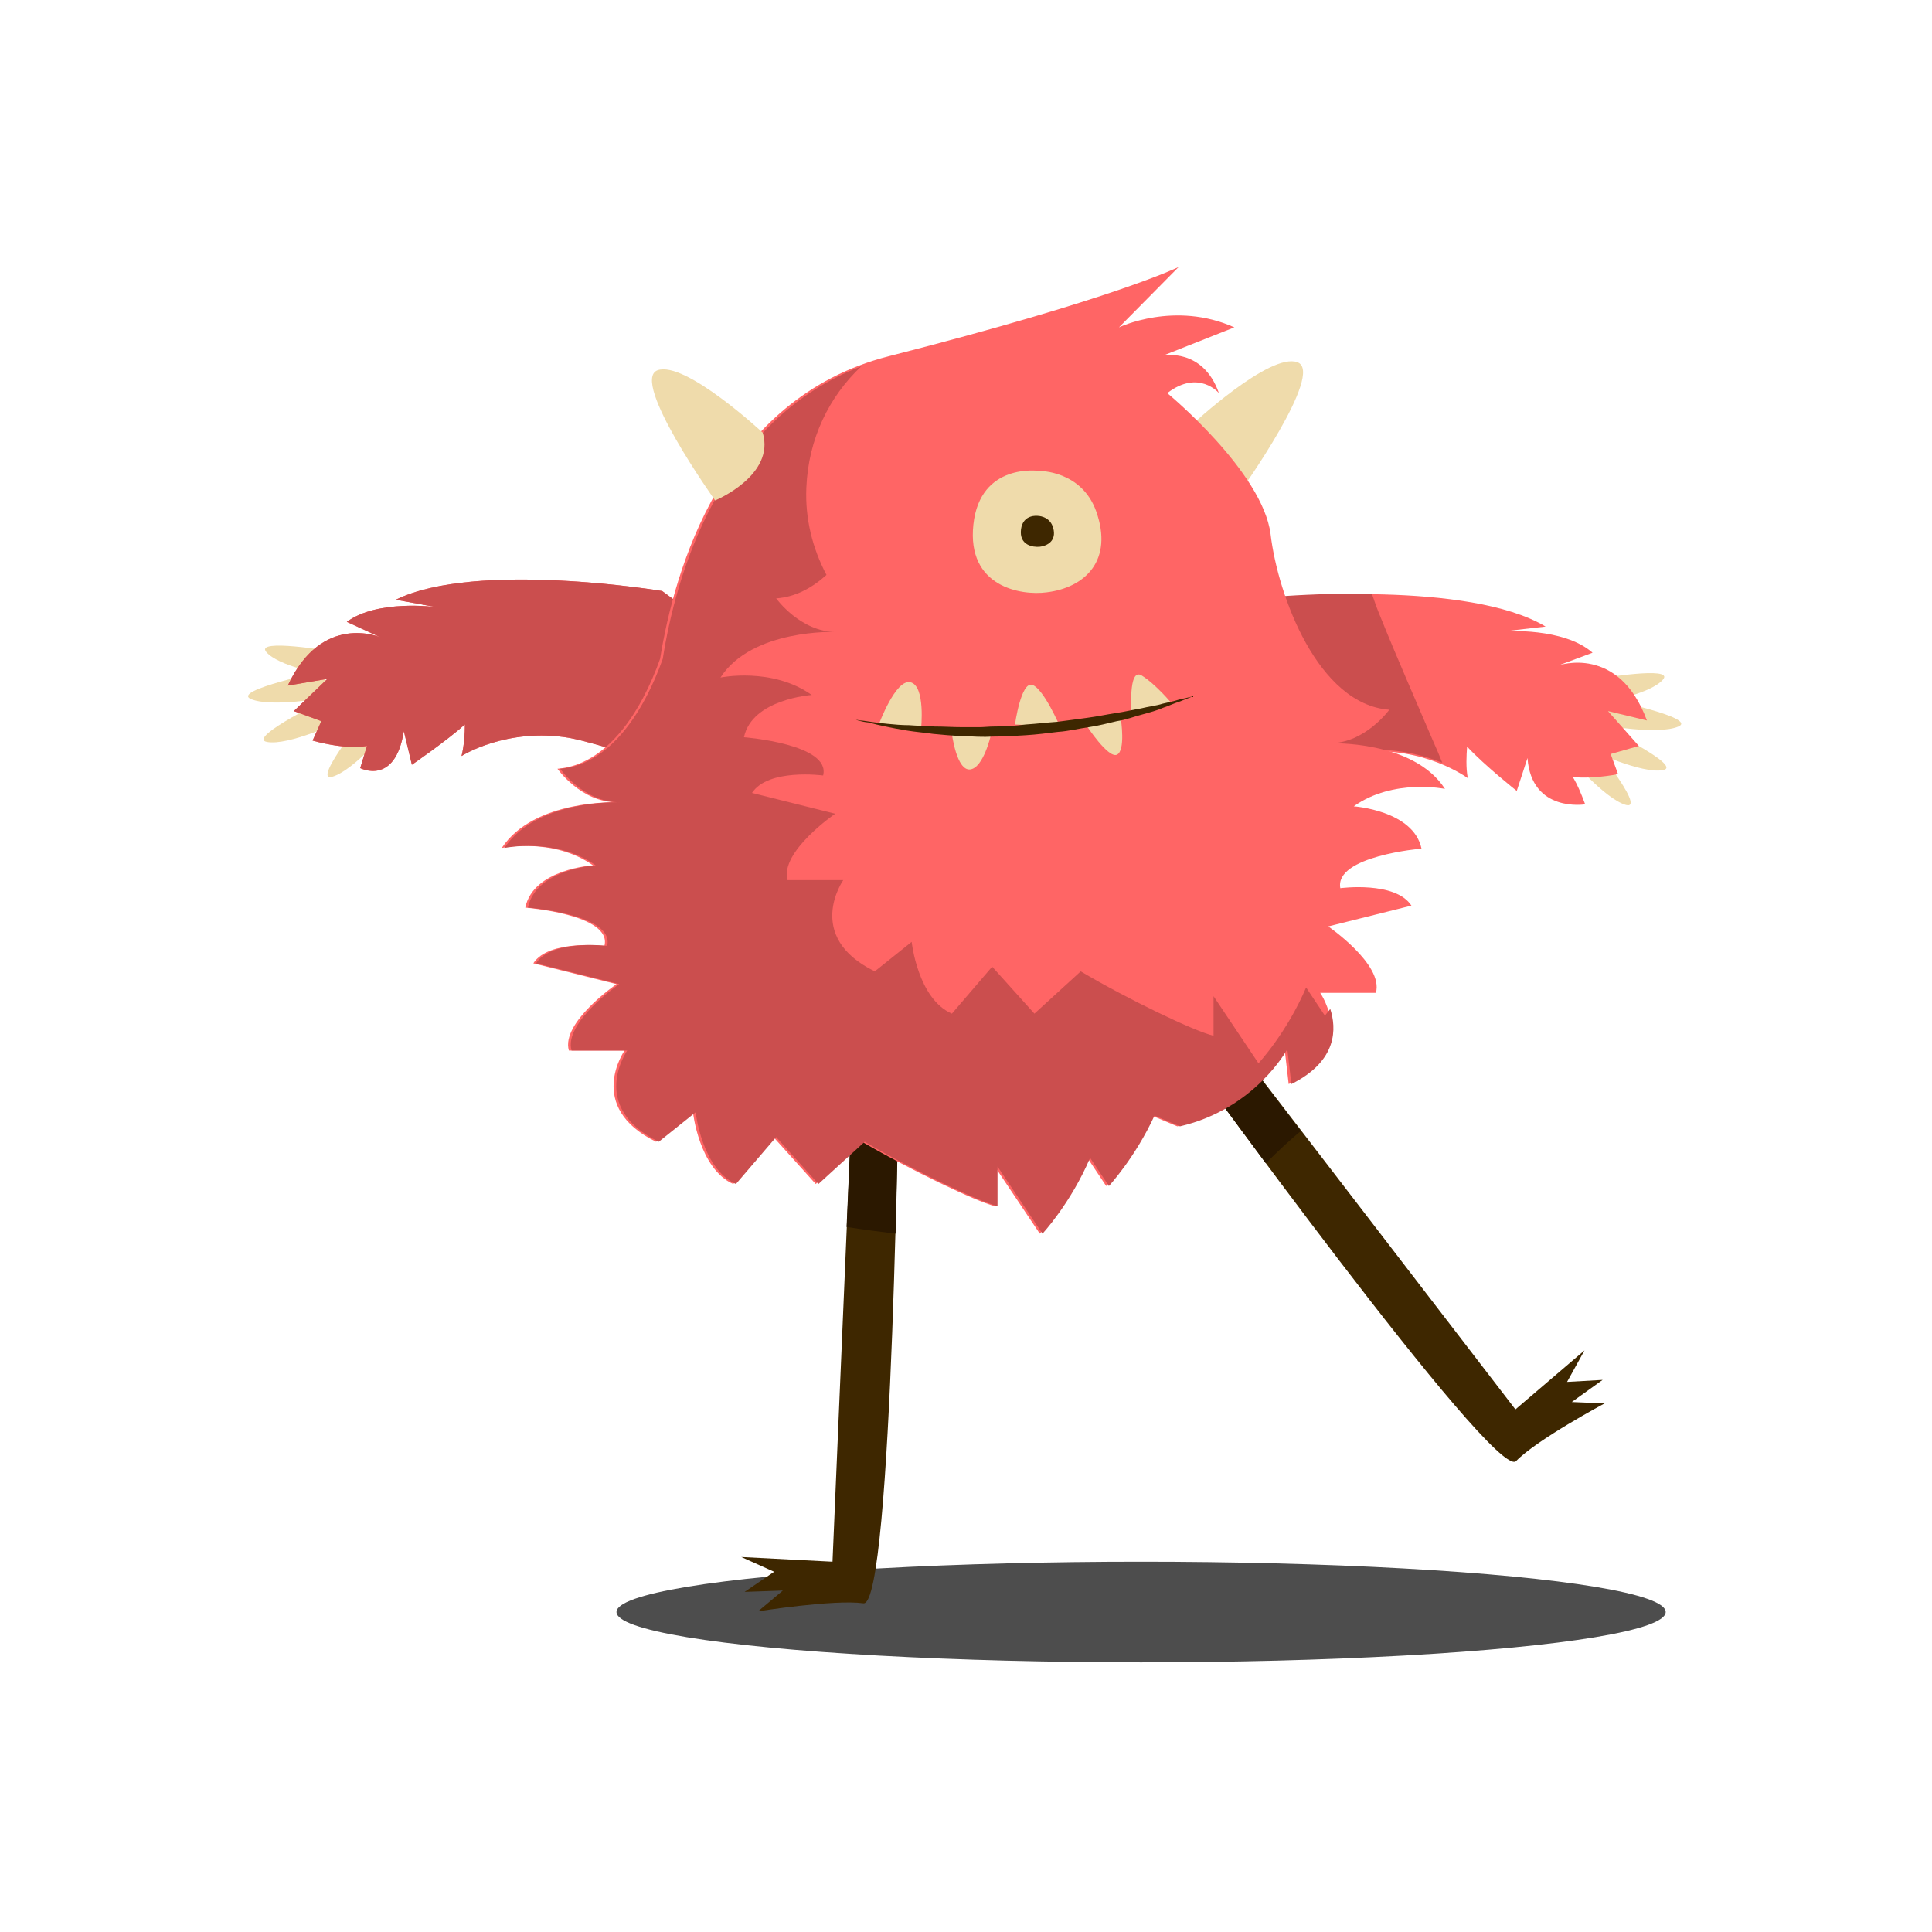 <?xml version="1.0" encoding="utf-8"?>
<!-- Generator: Adobe Illustrator 24.0.2, SVG Export Plug-In . SVG Version: 6.00 Build 0)  -->
<svg version="1.1" id="Layer_1" xmlns="http://www.w3.org/2000/svg" xmlns:xlink="http://www.w3.org/1999/xlink" x="0px" y="0px"
	 viewBox="0 0 288 288" style="enable-background:new 0 0 288 288;" xml:space="preserve">
<style type="text/css">
	.st0{fill:#EFDBAB;}
	.st1{fill:#FF6565;}
	.st2{fill:#CB4E4E;}
	.st3{fill:#4D4D4D;}
	.st4{fill:#3E2700;}
	.st5{fill:#2B1800;}
</style>
<g>
	<path class="st0" d="M49.5,97.1c0,0-11.6-2-9.8,0.1c1.8,2.1,8.4,3.3,8.4,3.3L49.5,97.1z"/>
	<path class="st0" d="M48.5,100c0,0-14.1,2.9-11.1,4.2c3,1.3,11.2-0.2,11.2-0.2L48.5,100z"/>
	<path class="st0" d="M49.5,103.8c0,0-12.9,6.2-9.7,6.8c3.2,0.6,10.8-3,10.8-3L49.5,103.8z"/>
	<path class="st0" d="M55.4,105.5c0,0-9.1,11.1-5.9,10.3c3.2-0.9,8.5-7.2,8.5-7.2L55.4,105.5z"/>
	<path class="st1" d="M118.2,112.7c3.7-8.2-19.5-24.6-19.5-24.6s-27.7-4.6-39.7,1.3l6,1.1c0,0-8.7-1.2-13.3,2.2l5,2.3
		c0,0-8.7-3.8-13.8,7.2l5.9-1l-5,4.8l4.1,1.5l-1.3,2.9c0,0,4.7,1.4,8.1,0.8c0,0,0,0-1,3.3c0,0,5.2,2.7,6.5-5.5l1.2,5
		c0,0,5.1-3.5,7.9-6c0,1.3-0.1,3.1-0.5,4.7c0,0,6.7-4.3,16.1-2.7C94.2,111.8,114.4,120.9,118.2,112.7z"/>
	<path class="st2" d="M118.2,112.7c3.7-8.2-19.5-24.6-19.5-24.6s-27.7-4.6-39.7,1.3l6,1.1c0,0-8.7-1.2-13.3,2.2l5,2.3
		c0,0-8.7-3.8-13.8,7.2l5.9-1l-5,4.8l4.1,1.5l-1.3,2.9c0,0,4.7,1.4,8.1,0.8c0,0,0,0-1,3.3c0,0,5.2,2.7,6.5-5.5l1.2,5
		c0,0,5.1-3.5,7.9-6c0,1.3-0.1,3.1-0.5,4.7c0,0,6.7-4.3,16.1-2.7C94.2,111.8,114.4,120.9,118.2,112.7z"/>
	<g>
		<path class="st0" d="M238.1,101.2c0,0,11.6-2,9.8,0.1c-1.8,2.1-8.4,3.3-8.4,3.3L238.1,101.2z"/>
		<path class="st0" d="M239.1,104.1c0,0,14.1,2.9,11.1,4.2c-3,1.3-11.2-0.2-11.2-0.2L239.1,104.1z"/>
		<path class="st0" d="M238.2,108c0,0,12.9,6.2,9.7,6.8c-3.2,0.6-10.8-3-10.8-3L238.2,108z"/>
		<path class="st0" d="M236.5,109.7c0,0,9.1,11.1,5.9,10.3c-3.2-0.9-8.5-7.2-8.5-7.2L236.5,109.7z"/>
		<path class="st1" d="M169.6,112c-3.1-8.5,21.3-23,21.3-23s28-2.5,39.5,4.4l-6.1,0.7c0,0,8.8-0.6,13.1,3.2l-5.1,1.9
			c0,0,9-3.2,13.2,8.2l-5.8-1.4l4.6,5.2l-4.2,1.2l1.1,3c0,0-4.8,1-8.2,0.2c0,0,0.6-3,3.3,4.3c0,0-8,1.3-8.6-6.9l-1.6,4.9
			c0,0-4.8-3.8-7.4-6.6c-0.1,1.3-0.2,3.1,0.1,4.7c0,0-6.4-4.8-15.9-3.9C193.5,112.9,172.7,120.5,169.6,112z"/>
		<path class="st2" d="M213.6,110.4c-2.6-6.1-5.3-12.2-7.8-18.4c-0.5-1.2-0.9-2.3-1.3-3.5c-7.6-0.1-13.6,0.4-13.6,0.4
			s-24.4,14.6-21.3,23c3.1,8.5,24,0.9,33.4,0c5.1-0.5,9.2,0.7,12,1.8C214.6,112.7,214.1,111.5,213.6,110.4z"/>
	</g>
	<ellipse class="st3" cx="170.1" cy="240.3" rx="78.2" ry="7.5"/>
	<path class="st0" d="M184.8,73.4c0,0-9-3.7-7.1-10.1c0,0,11.6-10.8,15.7-9.3C197.6,55.5,184.8,73.4,184.8,73.4z"/>
	<path class="st4" d="M175.6,155.6c0,0,47.3,65.4,50.4,62.2c3.1-3.2,13.2-8.6,13.2-8.6l-4.9-0.2l4.6-3.3l-5.3,0.3l2.6-4.7l-10.3,8.8
		l-46.4-60.4L175.6,155.6z"/>
	<path class="st4" d="M134,157.8c0,0-0.9,81.9-5.3,81.2c-4.4-0.6-15.7,1.2-15.7,1.2l3.7-3.1l-5.7,0.2l4.4-3l-4.9-2.2l13.6,0.7
		l3.3-77.3L134,157.8z"/>
	<path class="st5" d="M193.9,168.6l-14.4-18.8l-3.9,5.8c0,0,5.6,7.7,13.1,17.8C190.4,171.7,192.1,170.1,193.9,168.6z"/>
	<path class="st5" d="M133.5,183.9c0.4-14.5,0.5-26.2,0.5-26.2l-6.6-2.3l-1.2,27.5C128.7,183.3,131.1,183.6,133.5,183.9z"/>
	<path class="st1" d="M211.9,126.5c-1.2-5.7-10.1-6.3-10.1-6.3c5.9-4.2,13.6-2.6,13.6-2.6c-4.7-7.3-17.2-6.8-17.2-6.8
		c5.3,0,8.9-5,8.9-5c-10.6-0.8-16.6-16.9-17.7-26.2c-1.2-9.3-15.4-21-15.4-21c4.7-3.6,7.7,0,7.7,0c-2.4-6.8-8.3-5.6-8.3-5.6
		l10.6-4.2c-8.9-4-17.2,0-17.2,0l8.9-9c0,0-9.5,4.7-43.2,13.3c-24.8,6.3-32,32-34.1,45.1c-2.8,7.9-7.9,15.8-15.3,16.4
		c0,0,3.5,5,8.9,5c0,0-12.4-0.5-17.2,6.8c0,0,7.7-1.6,13.6,2.6c0,0-8.9,0.5-10.1,6.3c0,0,13,1,11.8,5.7c0,0-8.3-1-10.6,2.6l12.4,3.1
		c0,0-8.3,5.7-7.1,9.9h8.3c0,0-5.9,8.4,4.7,13.6l5.5-4.4c0,0,0.9,8.4,6,10.7l6-7l6.3,7l6.9-6.3c7.2,4.2,17,8.9,19.8,9.6v-5.9l6.7,10
		c0,0,4.2-4.5,7.1-11.3l2.8,4.2c0,0,3.9-4.2,6.8-10.5l3.8,1.6c11.2-2.6,16-11.5,16-11.5l0.6,5.2c10.6-5.2,4.7-13.6,4.7-13.6h8.3
		c1.2-4.2-7.1-9.9-7.1-9.9l12.4-3.1c-2.4-3.7-10.6-2.6-10.6-2.6C198.9,127.6,211.9,126.5,211.9,126.5z"/>
	<g>
		<path class="st2" d="M198.3,150.4c-0.5,0.6-0.8,1-0.8,1l-2.8-4.2c-2.9,6.8-7.1,11.3-7.1,11.3l-6.7-10v5.9
			c-2.9-0.7-12.7-5.4-19.8-9.6l-6.9,6.3l-6.3-7l-6,7c-5.1-2.2-6-10.7-6-10.7l-5.5,4.4c-10.6-5.2-4.7-13.6-4.7-13.6h-8.3
			c-1.2-4.2,7.1-9.9,7.1-9.9l-12.4-3.1c2.4-3.7,10.6-2.6,10.6-2.6c1.2-4.7-11.8-5.7-11.8-5.7c1.2-5.7,10.1-6.3,10.1-6.3
			c-5.9-4.2-13.6-2.6-13.6-2.6c4.7-7.3,17.2-6.8,17.2-6.8c-5.3,0-8.9-5-8.9-5c2.9-0.2,5.4-1.6,7.5-3.5c-2.1-4-3.2-8.4-3-13
			c0.3-7.3,3.4-13.6,8.2-18.1c-21.2,8.1-27.7,31.4-29.6,43.6c-2.8,7.9-7.9,15.8-15.3,16.4c0,0,3.5,5,8.9,5c0,0-12.4-0.5-17.2,6.8
			c0,0,7.7-1.6,13.6,2.6c0,0-8.9,0.5-10.1,6.3c0,0,13,1,11.8,5.7c0,0-8.3-1-10.6,2.6l12.4,3.1c0,0-8.3,5.7-7.1,9.9h8.3
			c0,0-5.9,8.4,4.7,13.6l5.5-4.4c0,0,0.9,8.4,6,10.7l6-7l6.3,7l6.9-6.3c7.1,4.2,17,8.9,19.8,9.6v-5.9l6.7,10c0,0,4.2-4.5,7.1-11.3
			l2.8,4.2c0,0,3.9-4.2,6.8-10.5l3.8,1.6c11.2-2.6,16-11.5,16-11.5l0.6,5.2C199.5,158.1,199.2,153.2,198.3,150.4z"/>
	</g>
	<g>
		<path class="st0" d="M131,108c0,0,2.5-6.8,4.7-6.3c2.3,0.5,1.6,7,1.6,7L131,108z"/>
		<path class="st0" d="M141.9,109.4c0,0,0.7,5.5,2.7,5.3c2-0.2,3.1-5.1,3.1-5.1L141.9,109.4z"/>
		<path class="st0" d="M151.3,108c0,0,0.9-6.5,2.6-5.9s4.1,6.2,4.1,6.2L151.3,108z"/>
		<path class="st0" d="M162,108.2c0,0,3.2,4.9,4.5,4.3c1.3-0.6,0.6-5.2,0.6-5.2L162,108.2z"/>
		<path class="st0" d="M168.7,106.5c0,0-0.6-7.1,1.5-5.8c2.1,1.3,4.5,4.2,4.5,4.2L168.7,106.5z"/>
		<g>
			<path class="st4" d="M127.6,107.3c0,0,0.2,0,0.6,0.1c0.4,0,0.9,0.1,1.6,0.2c0.7,0.1,1.5,0.2,2.5,0.3c1,0.1,2.1,0.2,3.2,0.2
				c1.2,0.1,2.5,0.1,3.8,0.2c1.4,0,2.8,0.1,4.3,0.1c0.7,0,1.5,0,2.3,0c0.8,0,1.5-0.1,2.3-0.1c1.6,0,3.1-0.1,4.7-0.3
				c1.6-0.1,3.2-0.3,4.7-0.4c1.5-0.2,3.1-0.4,4.5-0.6c1.5-0.2,2.9-0.5,4.2-0.7c1.4-0.2,2.6-0.5,3.8-0.7c1.2-0.3,2.3-0.4,3.2-0.7
				c0.9-0.2,1.8-0.4,2.4-0.6c1.4-0.3,2.1-0.5,2.1-0.5s-0.7,0.3-2,0.8c-0.7,0.2-1.5,0.6-2.4,0.9c-0.9,0.4-2,0.7-3.1,1
				c-1.2,0.3-2.4,0.8-3.8,1c-1.3,0.3-2.8,0.7-4.2,0.9c-1.5,0.2-3,0.6-4.6,0.7c-1.6,0.2-3.2,0.4-4.8,0.5c-1.6,0.1-3.2,0.2-4.8,0.2
				c-1.6,0.1-3.1,0-4.7-0.1c-1.5,0-3-0.2-4.3-0.3c-1.4-0.2-2.7-0.3-3.9-0.5c-1.2-0.2-2.3-0.4-3.2-0.6c-1-0.2-1.8-0.4-2.5-0.6
				C128.4,107.6,127.6,107.3,127.6,107.3z"/>
		</g>
	</g>
	<path class="st0" d="M106.6,74.6c0,0,9-3.7,7.1-10.1c0,0-11.6-10.8-15.7-9.3C93.9,56.8,106.6,74.6,106.6,74.6z"/>
	<path class="st0" d="M154.9,70.2c0,0-8.8-1.3-9.8,8c-1,9.3,7.1,10.6,10.9,10.1c5.8-0.7,10-4.8,7.4-12.1
		C161.2,70.1,154.9,70.2,154.9,70.2z"/>
	<path class="st4" d="M154.7,76.9c0,0-2.2-0.3-2.5,2c-0.3,2.4,1.8,2.7,2.8,2.6c1.5-0.2,2.6-1.2,1.9-3.1
		C156.3,76.9,154.7,76.9,154.7,76.9z"/>
</g>
</svg>

